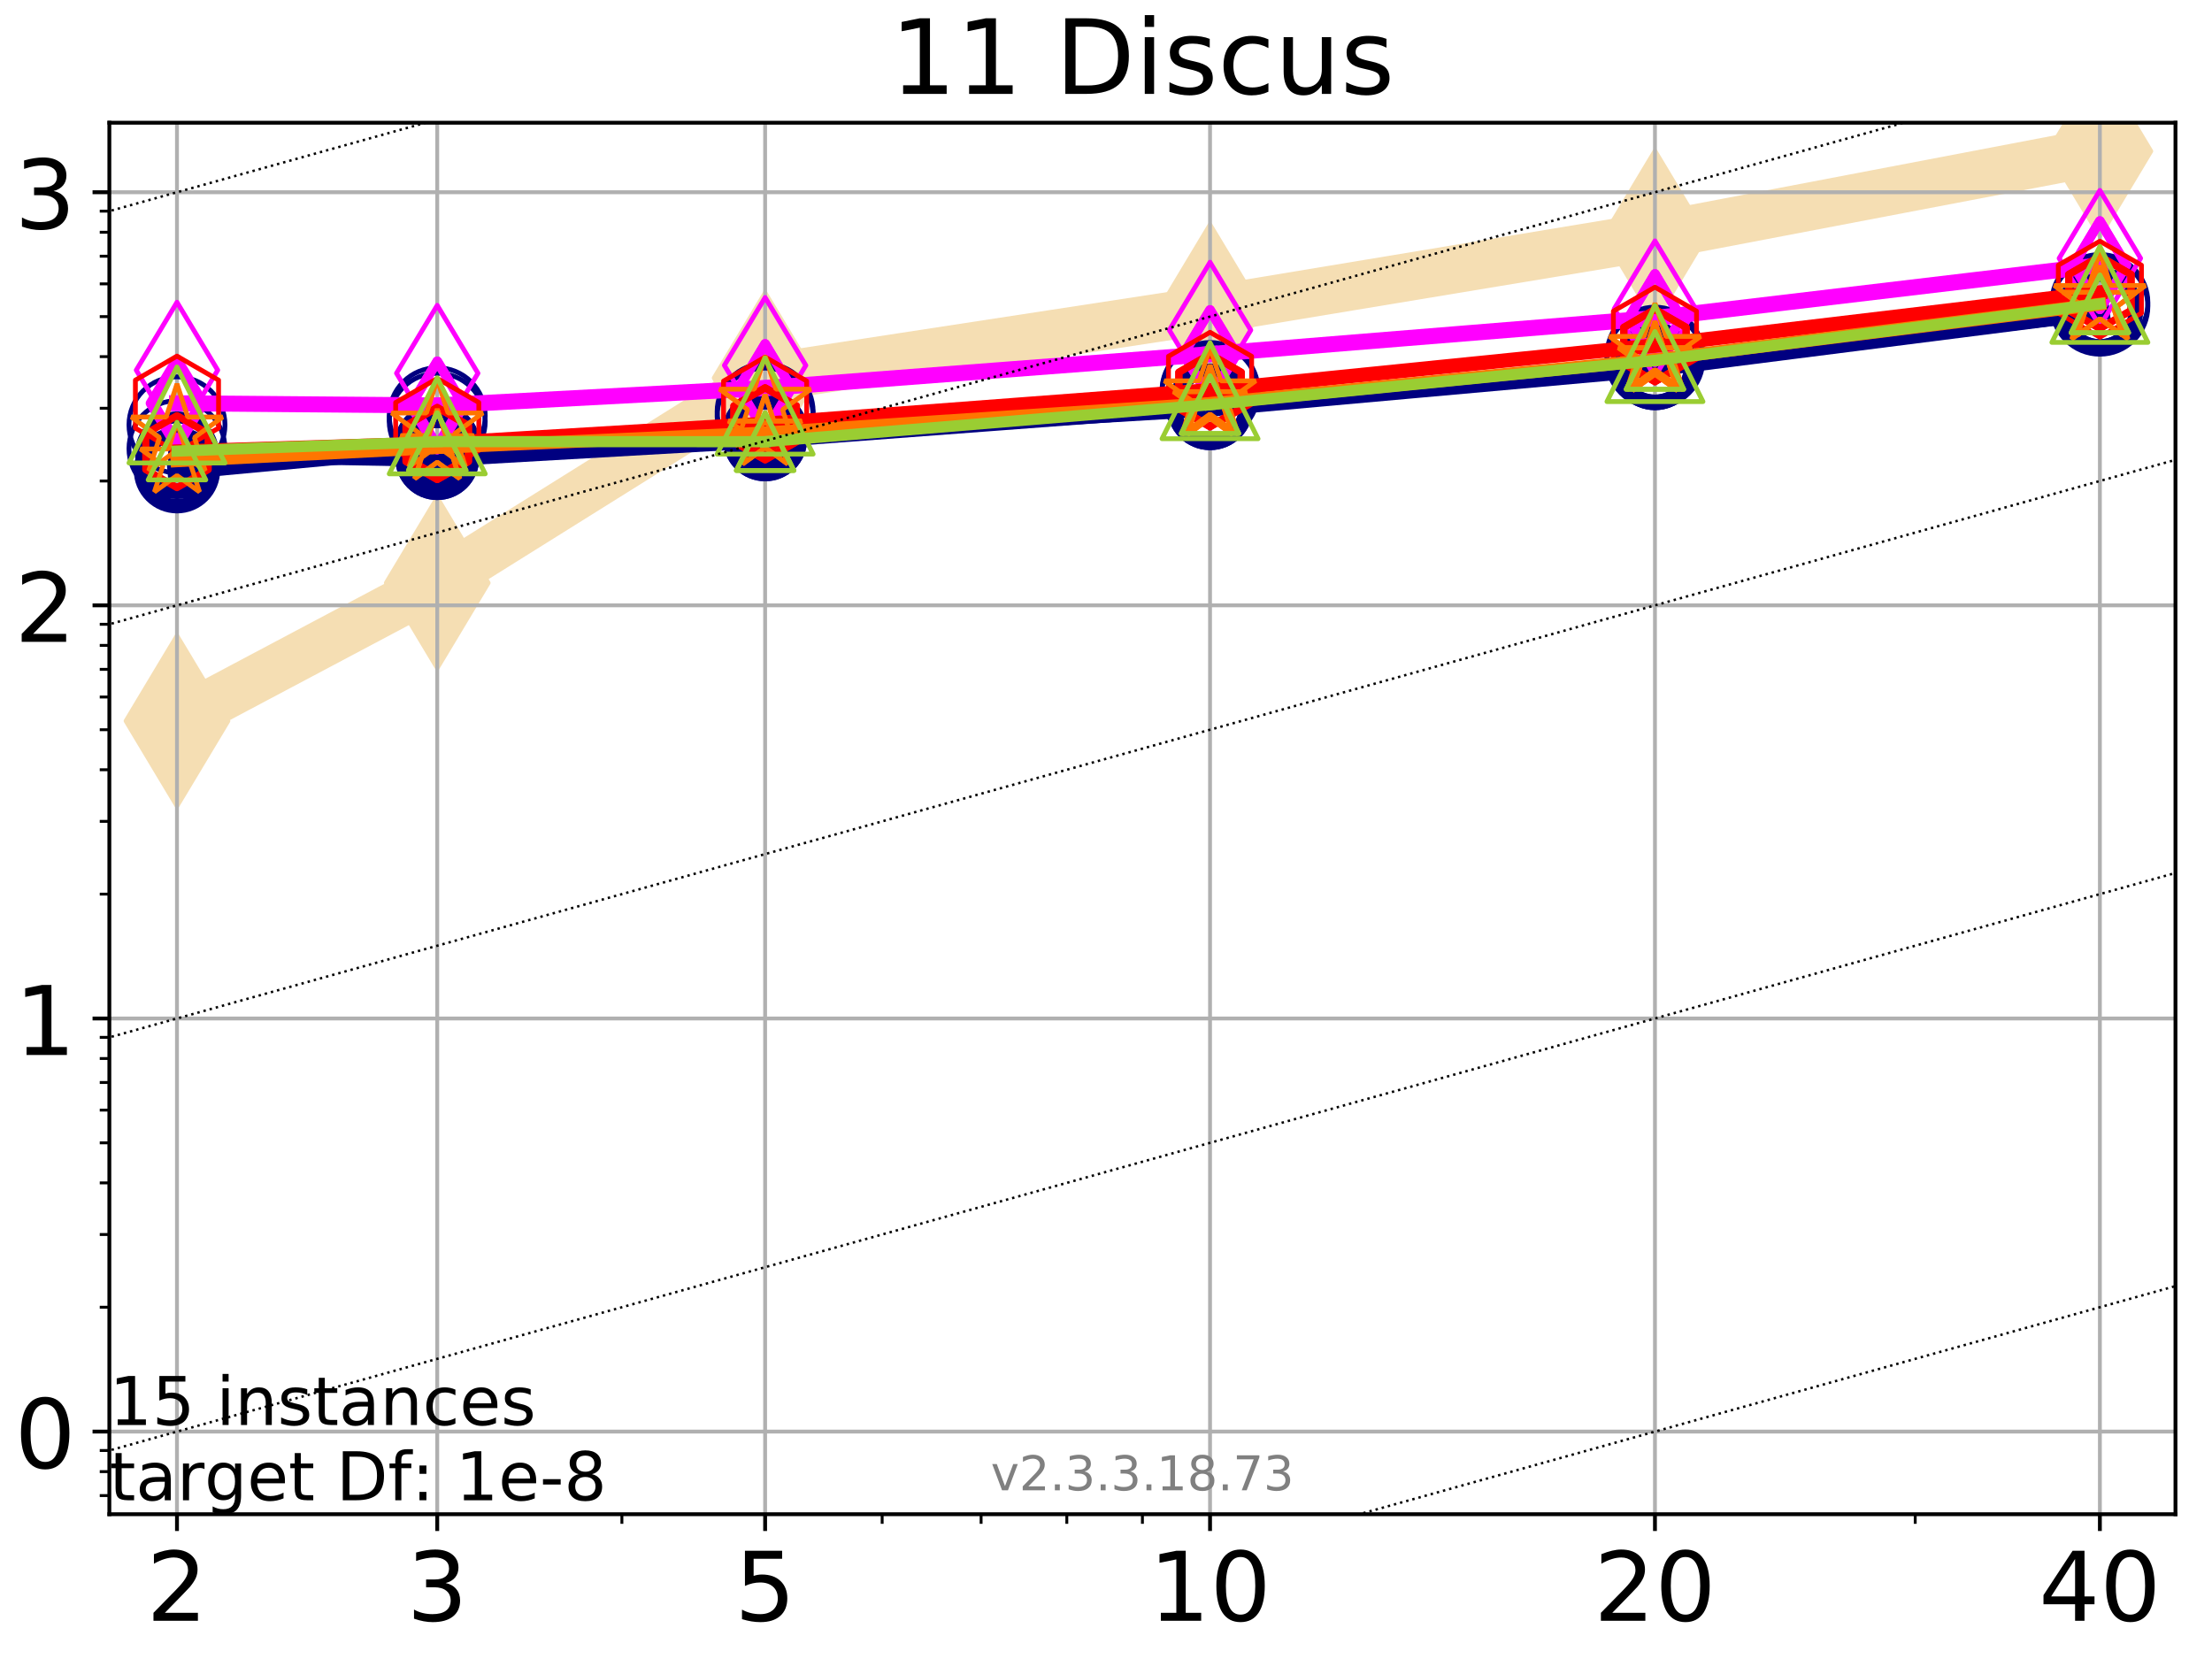 <?xml version="1.0" encoding="utf-8" standalone="no"?>
<!DOCTYPE svg PUBLIC "-//W3C//DTD SVG 1.1//EN"
  "http://www.w3.org/Graphics/SVG/1.1/DTD/svg11.dtd">
<!-- Created with matplotlib (https://matplotlib.org/) -->
<svg height="345.6pt" version="1.1" viewBox="0 0 460.8 345.6" width="460.8pt" xmlns="http://www.w3.org/2000/svg" xmlns:xlink="http://www.w3.org/1999/xlink">
 <defs>
  <style type="text/css">
*{stroke-linecap:butt;stroke-linejoin:round;}
  </style>
 </defs>
 <g id="figure_1">
  <g id="patch_1">
   <path d="M 0 345.6 
L 460.8 345.6 
L 460.8 0 
L 0 0 
z
" style="fill:#ffffff;"/>
  </g>
  <g id="axes_1">
   <g id="patch_2">
    <path d="M 22.78 315.44 
L 453.192 315.44 
L 453.192 25.56 
L 22.78 25.56 
z
" style="fill:#ffffff;"/>
   </g>
   <g id="line2d_1">
    <path clip-path="url(#pd460c19366)" d="M 36.868 150.191 
L 91.085 121.43 
L 159.39 78.734 
L 252.074 64.538 
L 344.758 49.176 
L 437.443 31.495 
" style="fill:none;stroke:#f5deb3;stroke-linecap:square;stroke-width:10;"/>
    <defs>
     <path d="M -0 17.678 
L 10.607 0 
L 0 -17.678 
L -10.607 -0 
z
" id="m97a44e14ea" style="stroke:#f5deb3;stroke-linejoin:miter;"/>
    </defs>
    <g clip-path="url(#pd460c19366)">
     <use style="fill:#f5deb3;stroke:#f5deb3;stroke-linejoin:miter;" x="36.868" xlink:href="#m97a44e14ea" y="150.191"/>
     <use style="fill:#f5deb3;stroke:#f5deb3;stroke-linejoin:miter;" x="91.085" xlink:href="#m97a44e14ea" y="121.43"/>
     <use style="fill:#f5deb3;stroke:#f5deb3;stroke-linejoin:miter;" x="159.39" xlink:href="#m97a44e14ea" y="78.734"/>
     <use style="fill:#f5deb3;stroke:#f5deb3;stroke-linejoin:miter;" x="252.074" xlink:href="#m97a44e14ea" y="64.538"/>
     <use style="fill:#f5deb3;stroke:#f5deb3;stroke-linejoin:miter;" x="344.758" xlink:href="#m97a44e14ea" y="49.176"/>
     <use style="fill:#f5deb3;stroke:#f5deb3;stroke-linejoin:miter;" x="437.443" xlink:href="#m97a44e14ea" y="31.495"/>
    </g>
   </g>
   <g id="matplotlib.axis_1">
    <g id="xtick_1">
     <g id="line2d_2">
      <path clip-path="url(#pd460c19366)" d="M 36.868 315.44 
L 36.868 25.56 
" style="fill:none;stroke:#b0b0b0;stroke-linecap:square;stroke-width:0.8;"/>
     </g>
     <g id="line2d_3">
      <defs>
       <path d="M 0 0 
L 0 3.5 
" id="m12844b5c4c" style="stroke:#000000;stroke-width:0.8;"/>
      </defs>
      <g>
       <use style="stroke:#000000;stroke-width:0.8;" x="36.868" xlink:href="#m12844b5c4c" y="315.44"/>
      </g>
     </g>
     <g id="text_1">
      <!-- 2 -->
      <defs>
       <path d="M 19.188 8.297 
L 53.609 8.297 
L 53.609 0 
L 7.328 0 
L 7.328 8.297 
Q 12.938 14.109 22.625 23.891 
Q 32.328 33.688 34.812 36.531 
Q 39.547 41.844 41.422 45.531 
Q 43.312 49.219 43.312 52.781 
Q 43.312 58.594 39.234 62.25 
Q 35.156 65.922 28.609 65.922 
Q 23.969 65.922 18.812 64.312 
Q 13.672 62.703 7.812 59.422 
L 7.812 69.391 
Q 13.766 71.781 18.938 73 
Q 24.125 74.219 28.422 74.219 
Q 39.75 74.219 46.484 68.547 
Q 53.219 62.891 53.219 53.422 
Q 53.219 48.922 51.531 44.891 
Q 49.859 40.875 45.406 35.406 
Q 44.188 33.984 37.641 27.219 
Q 31.109 20.453 19.188 8.297 
z
" id="DejaVuSans-50"/>
      </defs>
      <g transform="translate(30.506 337.637)scale(0.2 -0.2)">
       <use xlink:href="#DejaVuSans-50"/>
      </g>
     </g>
    </g>
    <g id="xtick_2">
     <g id="line2d_4">
      <path clip-path="url(#pd460c19366)" d="M 91.085 315.44 
L 91.085 25.56 
" style="fill:none;stroke:#b0b0b0;stroke-linecap:square;stroke-width:0.8;"/>
     </g>
     <g id="line2d_5">
      <g>
       <use style="stroke:#000000;stroke-width:0.8;" x="91.085" xlink:href="#m12844b5c4c" y="315.44"/>
      </g>
     </g>
     <g id="text_2">
      <!-- 3 -->
      <defs>
       <path d="M 40.578 39.312 
Q 47.656 37.797 51.625 33 
Q 55.609 28.219 55.609 21.188 
Q 55.609 10.406 48.188 4.484 
Q 40.766 -1.422 27.094 -1.422 
Q 22.516 -1.422 17.656 -0.516 
Q 12.797 0.391 7.625 2.203 
L 7.625 11.719 
Q 11.719 9.328 16.594 8.109 
Q 21.484 6.891 26.812 6.891 
Q 36.078 6.891 40.938 10.547 
Q 45.797 14.203 45.797 21.188 
Q 45.797 27.641 41.281 31.266 
Q 36.766 34.906 28.719 34.906 
L 20.219 34.906 
L 20.219 43.016 
L 29.109 43.016 
Q 36.375 43.016 40.234 45.922 
Q 44.094 48.828 44.094 54.297 
Q 44.094 59.906 40.109 62.906 
Q 36.141 65.922 28.719 65.922 
Q 24.656 65.922 20.016 65.031 
Q 15.375 64.156 9.812 62.312 
L 9.812 71.094 
Q 15.438 72.656 20.344 73.438 
Q 25.25 74.219 29.594 74.219 
Q 40.828 74.219 47.359 69.109 
Q 53.906 64.016 53.906 55.328 
Q 53.906 49.266 50.438 45.094 
Q 46.969 40.922 40.578 39.312 
z
" id="DejaVuSans-51"/>
      </defs>
      <g transform="translate(84.723 337.637)scale(0.2 -0.2)">
       <use xlink:href="#DejaVuSans-51"/>
      </g>
     </g>
    </g>
    <g id="xtick_3">
     <g id="line2d_6">
      <path clip-path="url(#pd460c19366)" d="M 159.39 315.44 
L 159.39 25.56 
" style="fill:none;stroke:#b0b0b0;stroke-linecap:square;stroke-width:0.8;"/>
     </g>
     <g id="line2d_7">
      <g>
       <use style="stroke:#000000;stroke-width:0.8;" x="159.39" xlink:href="#m12844b5c4c" y="315.44"/>
      </g>
     </g>
     <g id="text_3">
      <!-- 5 -->
      <defs>
       <path d="M 10.797 72.906 
L 49.516 72.906 
L 49.516 64.594 
L 19.828 64.594 
L 19.828 46.734 
Q 21.969 47.469 24.109 47.828 
Q 26.266 48.188 28.422 48.188 
Q 40.625 48.188 47.75 41.5 
Q 54.891 34.812 54.891 23.391 
Q 54.891 11.625 47.562 5.094 
Q 40.234 -1.422 26.906 -1.422 
Q 22.312 -1.422 17.547 -0.641 
Q 12.797 0.141 7.719 1.703 
L 7.719 11.625 
Q 12.109 9.234 16.797 8.062 
Q 21.484 6.891 26.703 6.891 
Q 35.156 6.891 40.078 11.328 
Q 45.016 15.766 45.016 23.391 
Q 45.016 31 40.078 35.438 
Q 35.156 39.891 26.703 39.891 
Q 22.75 39.891 18.812 39.016 
Q 14.891 38.141 10.797 36.281 
z
" id="DejaVuSans-53"/>
      </defs>
      <g transform="translate(153.028 337.637)scale(0.2 -0.2)">
       <use xlink:href="#DejaVuSans-53"/>
      </g>
     </g>
    </g>
    <g id="xtick_4">
     <g id="line2d_8">
      <path clip-path="url(#pd460c19366)" d="M 252.074 315.44 
L 252.074 25.56 
" style="fill:none;stroke:#b0b0b0;stroke-linecap:square;stroke-width:0.8;"/>
     </g>
     <g id="line2d_9">
      <g>
       <use style="stroke:#000000;stroke-width:0.8;" x="252.074" xlink:href="#m12844b5c4c" y="315.44"/>
      </g>
     </g>
     <g id="text_4">
      <!-- 10 -->
      <defs>
       <path d="M 12.406 8.297 
L 28.516 8.297 
L 28.516 63.922 
L 10.984 60.406 
L 10.984 69.391 
L 28.422 72.906 
L 38.281 72.906 
L 38.281 8.297 
L 54.391 8.297 
L 54.391 0 
L 12.406 0 
z
" id="DejaVuSans-49"/>
       <path d="M 31.781 66.406 
Q 24.172 66.406 20.328 58.906 
Q 16.5 51.422 16.5 36.375 
Q 16.5 21.391 20.328 13.891 
Q 24.172 6.391 31.781 6.391 
Q 39.453 6.391 43.281 13.891 
Q 47.125 21.391 47.125 36.375 
Q 47.125 51.422 43.281 58.906 
Q 39.453 66.406 31.781 66.406 
z
M 31.781 74.219 
Q 44.047 74.219 50.516 64.516 
Q 56.984 54.828 56.984 36.375 
Q 56.984 17.969 50.516 8.266 
Q 44.047 -1.422 31.781 -1.422 
Q 19.531 -1.422 13.062 8.266 
Q 6.594 17.969 6.594 36.375 
Q 6.594 54.828 13.062 64.516 
Q 19.531 74.219 31.781 74.219 
z
" id="DejaVuSans-48"/>
      </defs>
      <g transform="translate(239.349 337.637)scale(0.2 -0.2)">
       <use xlink:href="#DejaVuSans-49"/>
       <use x="63.623" xlink:href="#DejaVuSans-48"/>
      </g>
     </g>
    </g>
    <g id="xtick_5">
     <g id="line2d_10">
      <path clip-path="url(#pd460c19366)" d="M 344.758 315.44 
L 344.758 25.56 
" style="fill:none;stroke:#b0b0b0;stroke-linecap:square;stroke-width:0.8;"/>
     </g>
     <g id="line2d_11">
      <g>
       <use style="stroke:#000000;stroke-width:0.8;" x="344.758" xlink:href="#m12844b5c4c" y="315.44"/>
      </g>
     </g>
     <g id="text_5">
      <!-- 20 -->
      <g transform="translate(332.033 337.637)scale(0.2 -0.2)">
       <use xlink:href="#DejaVuSans-50"/>
       <use x="63.623" xlink:href="#DejaVuSans-48"/>
      </g>
     </g>
    </g>
    <g id="xtick_6">
     <g id="line2d_12">
      <path clip-path="url(#pd460c19366)" d="M 437.443 315.44 
L 437.443 25.56 
" style="fill:none;stroke:#b0b0b0;stroke-linecap:square;stroke-width:0.8;"/>
     </g>
     <g id="line2d_13">
      <g>
       <use style="stroke:#000000;stroke-width:0.8;" x="437.443" xlink:href="#m12844b5c4c" y="315.44"/>
      </g>
     </g>
     <g id="text_6">
      <!-- 40 -->
      <defs>
       <path d="M 37.797 64.312 
L 12.891 25.391 
L 37.797 25.391 
z
M 35.203 72.906 
L 47.609 72.906 
L 47.609 25.391 
L 58.016 25.391 
L 58.016 17.188 
L 47.609 17.188 
L 47.609 0 
L 37.797 0 
L 37.797 17.188 
L 4.891 17.188 
L 4.891 26.703 
z
" id="DejaVuSans-52"/>
      </defs>
      <g transform="translate(424.718 337.637)scale(0.2 -0.2)">
       <use xlink:href="#DejaVuSans-52"/>
       <use x="63.623" xlink:href="#DejaVuSans-48"/>
      </g>
     </g>
    </g>
    <g id="xtick_7">
     <g id="line2d_14">
      <defs>
       <path d="M 0 0 
L 0 2 
" id="m59336afe28" style="stroke:#000000;stroke-width:0.6;"/>
      </defs>
      <g>
       <use style="stroke:#000000;stroke-width:0.6;" x="129.552" xlink:href="#m59336afe28" y="315.44"/>
      </g>
     </g>
    </g>
    <g id="xtick_8">
     <g id="line2d_15">
      <g>
       <use style="stroke:#000000;stroke-width:0.6;" x="183.769" xlink:href="#m59336afe28" y="315.44"/>
      </g>
     </g>
    </g>
    <g id="xtick_9">
     <g id="line2d_16">
      <g>
       <use style="stroke:#000000;stroke-width:0.6;" x="204.381" xlink:href="#m59336afe28" y="315.44"/>
      </g>
     </g>
    </g>
    <g id="xtick_10">
     <g id="line2d_17">
      <g>
       <use style="stroke:#000000;stroke-width:0.6;" x="222.237" xlink:href="#m59336afe28" y="315.44"/>
      </g>
     </g>
    </g>
    <g id="xtick_11">
     <g id="line2d_18">
      <g>
       <use style="stroke:#000000;stroke-width:0.6;" x="237.986" xlink:href="#m59336afe28" y="315.44"/>
      </g>
     </g>
    </g>
    <g id="xtick_12">
     <g id="line2d_19">
      <g>
       <use style="stroke:#000000;stroke-width:0.6;" x="398.975" xlink:href="#m59336afe28" y="315.44"/>
      </g>
     </g>
    </g>
   </g>
   <g id="matplotlib.axis_2">
    <g id="ytick_1">
     <g id="line2d_20">
      <path clip-path="url(#pd460c19366)" d="M 22.78 298.228 
L 453.192 298.228 
" style="fill:none;stroke:#b0b0b0;stroke-linecap:square;stroke-width:0.8;"/>
     </g>
     <g id="line2d_21">
      <defs>
       <path d="M 0 0 
L -3.5 0 
" id="mece29c6177" style="stroke:#000000;stroke-width:0.8;"/>
      </defs>
      <g>
       <use style="stroke:#000000;stroke-width:0.8;" x="22.78" xlink:href="#mece29c6177" y="298.228"/>
      </g>
     </g>
     <g id="text_7">
      <!-- 0 -->
      <g transform="translate(3.055 305.826)scale(0.2 -0.2)">
       <use xlink:href="#DejaVuSans-48"/>
      </g>
     </g>
    </g>
    <g id="ytick_2">
     <g id="line2d_22">
      <path clip-path="url(#pd460c19366)" d="M 22.78 212.168 
L 453.192 212.168 
" style="fill:none;stroke:#b0b0b0;stroke-linecap:square;stroke-width:0.8;"/>
     </g>
     <g id="line2d_23">
      <g>
       <use style="stroke:#000000;stroke-width:0.8;" x="22.78" xlink:href="#mece29c6177" y="212.168"/>
      </g>
     </g>
     <g id="text_8">
      <!-- 1 -->
      <g transform="translate(3.055 219.766)scale(0.2 -0.2)">
       <use xlink:href="#DejaVuSans-49"/>
      </g>
     </g>
    </g>
    <g id="ytick_3">
     <g id="line2d_24">
      <path clip-path="url(#pd460c19366)" d="M 22.78 126.108 
L 453.192 126.108 
" style="fill:none;stroke:#b0b0b0;stroke-linecap:square;stroke-width:0.8;"/>
     </g>
     <g id="line2d_25">
      <g>
       <use style="stroke:#000000;stroke-width:0.8;" x="22.78" xlink:href="#mece29c6177" y="126.108"/>
      </g>
     </g>
     <g id="text_9">
      <!-- 2 -->
      <g transform="translate(3.055 133.706)scale(0.2 -0.2)">
       <use xlink:href="#DejaVuSans-50"/>
      </g>
     </g>
    </g>
    <g id="ytick_4">
     <g id="line2d_26">
      <path clip-path="url(#pd460c19366)" d="M 22.78 40.047 
L 453.192 40.047 
" style="fill:none;stroke:#b0b0b0;stroke-linecap:square;stroke-width:0.8;"/>
     </g>
     <g id="line2d_27">
      <g>
       <use style="stroke:#000000;stroke-width:0.8;" x="22.78" xlink:href="#mece29c6177" y="40.047"/>
      </g>
     </g>
     <g id="text_10">
      <!-- 3 -->
      <g transform="translate(3.055 47.646)scale(0.2 -0.2)">
       <use xlink:href="#DejaVuSans-51"/>
      </g>
     </g>
    </g>
    <g id="ytick_5">
     <g id="line2d_28">
      <defs>
       <path d="M 0 0 
L -2 0 
" id="me82d16ad09" style="stroke:#000000;stroke-width:0.6;"/>
      </defs>
      <g>
       <use style="stroke:#000000;stroke-width:0.6;" x="22.78" xlink:href="#me82d16ad09" y="311.559"/>
      </g>
     </g>
    </g>
    <g id="ytick_6">
     <g id="line2d_29">
      <g>
       <use style="stroke:#000000;stroke-width:0.6;" x="22.78" xlink:href="#me82d16ad09" y="306.568"/>
      </g>
     </g>
    </g>
    <g id="ytick_7">
     <g id="line2d_30">
      <g>
       <use style="stroke:#000000;stroke-width:0.6;" x="22.78" xlink:href="#me82d16ad09" y="302.166"/>
      </g>
     </g>
    </g>
    <g id="ytick_8">
     <g id="line2d_31">
      <g>
       <use style="stroke:#000000;stroke-width:0.6;" x="22.78" xlink:href="#me82d16ad09" y="272.321"/>
      </g>
     </g>
    </g>
    <g id="ytick_9">
     <g id="line2d_32">
      <g>
       <use style="stroke:#000000;stroke-width:0.6;" x="22.78" xlink:href="#me82d16ad09" y="257.167"/>
      </g>
     </g>
    </g>
    <g id="ytick_10">
     <g id="line2d_33">
      <g>
       <use style="stroke:#000000;stroke-width:0.6;" x="22.78" xlink:href="#me82d16ad09" y="246.415"/>
      </g>
     </g>
    </g>
    <g id="ytick_11">
     <g id="line2d_34">
      <g>
       <use style="stroke:#000000;stroke-width:0.6;" x="22.78" xlink:href="#me82d16ad09" y="238.074"/>
      </g>
     </g>
    </g>
    <g id="ytick_12">
     <g id="line2d_35">
      <g>
       <use style="stroke:#000000;stroke-width:0.6;" x="22.78" xlink:href="#me82d16ad09" y="231.26"/>
      </g>
     </g>
    </g>
    <g id="ytick_13">
     <g id="line2d_36">
      <g>
       <use style="stroke:#000000;stroke-width:0.6;" x="22.78" xlink:href="#me82d16ad09" y="225.499"/>
      </g>
     </g>
    </g>
    <g id="ytick_14">
     <g id="line2d_37">
      <g>
       <use style="stroke:#000000;stroke-width:0.6;" x="22.78" xlink:href="#me82d16ad09" y="220.508"/>
      </g>
     </g>
    </g>
    <g id="ytick_15">
     <g id="line2d_38">
      <g>
       <use style="stroke:#000000;stroke-width:0.6;" x="22.78" xlink:href="#me82d16ad09" y="216.106"/>
      </g>
     </g>
    </g>
    <g id="ytick_16">
     <g id="line2d_39">
      <g>
       <use style="stroke:#000000;stroke-width:0.6;" x="22.78" xlink:href="#me82d16ad09" y="186.261"/>
      </g>
     </g>
    </g>
    <g id="ytick_17">
     <g id="line2d_40">
      <g>
       <use style="stroke:#000000;stroke-width:0.6;" x="22.78" xlink:href="#me82d16ad09" y="171.107"/>
      </g>
     </g>
    </g>
    <g id="ytick_18">
     <g id="line2d_41">
      <g>
       <use style="stroke:#000000;stroke-width:0.6;" x="22.78" xlink:href="#me82d16ad09" y="160.354"/>
      </g>
     </g>
    </g>
    <g id="ytick_19">
     <g id="line2d_42">
      <g>
       <use style="stroke:#000000;stroke-width:0.6;" x="22.78" xlink:href="#me82d16ad09" y="152.014"/>
      </g>
     </g>
    </g>
    <g id="ytick_20">
     <g id="line2d_43">
      <g>
       <use style="stroke:#000000;stroke-width:0.6;" x="22.78" xlink:href="#me82d16ad09" y="145.2"/>
      </g>
     </g>
    </g>
    <g id="ytick_21">
     <g id="line2d_44">
      <g>
       <use style="stroke:#000000;stroke-width:0.6;" x="22.78" xlink:href="#me82d16ad09" y="139.438"/>
      </g>
     </g>
    </g>
    <g id="ytick_22">
     <g id="line2d_45">
      <g>
       <use style="stroke:#000000;stroke-width:0.6;" x="22.78" xlink:href="#me82d16ad09" y="134.448"/>
      </g>
     </g>
    </g>
    <g id="ytick_23">
     <g id="line2d_46">
      <g>
       <use style="stroke:#000000;stroke-width:0.6;" x="22.78" xlink:href="#me82d16ad09" y="130.045"/>
      </g>
     </g>
    </g>
    <g id="ytick_24">
     <g id="line2d_47">
      <g>
       <use style="stroke:#000000;stroke-width:0.6;" x="22.78" xlink:href="#me82d16ad09" y="100.201"/>
      </g>
     </g>
    </g>
    <g id="ytick_25">
     <g id="line2d_48">
      <g>
       <use style="stroke:#000000;stroke-width:0.6;" x="22.78" xlink:href="#me82d16ad09" y="85.046"/>
      </g>
     </g>
    </g>
    <g id="ytick_26">
     <g id="line2d_49">
      <g>
       <use style="stroke:#000000;stroke-width:0.6;" x="22.78" xlink:href="#me82d16ad09" y="74.294"/>
      </g>
     </g>
    </g>
    <g id="ytick_27">
     <g id="line2d_50">
      <g>
       <use style="stroke:#000000;stroke-width:0.6;" x="22.78" xlink:href="#me82d16ad09" y="65.954"/>
      </g>
     </g>
    </g>
    <g id="ytick_28">
     <g id="line2d_51">
      <g>
       <use style="stroke:#000000;stroke-width:0.6;" x="22.78" xlink:href="#me82d16ad09" y="59.14"/>
      </g>
     </g>
    </g>
    <g id="ytick_29">
     <g id="line2d_52">
      <g>
       <use style="stroke:#000000;stroke-width:0.6;" x="22.78" xlink:href="#me82d16ad09" y="53.378"/>
      </g>
     </g>
    </g>
    <g id="ytick_30">
     <g id="line2d_53">
      <g>
       <use style="stroke:#000000;stroke-width:0.6;" x="22.78" xlink:href="#me82d16ad09" y="48.387"/>
      </g>
     </g>
    </g>
    <g id="ytick_31">
     <g id="line2d_54">
      <g>
       <use style="stroke:#000000;stroke-width:0.6;" x="22.78" xlink:href="#me82d16ad09" y="43.985"/>
      </g>
     </g>
    </g>
   </g>
   <g id="line2d_55">
    <path clip-path="url(#pd460c19366)" d="M 36.868 97.947 
L 91.085 92.881 
" style="fill:none;stroke:#000080;stroke-linecap:square;stroke-width:4;"/>
    <defs>
     <path d="M 0 7.5 
C 1.989 7.5 3.897 6.71 5.303 5.303 
C 6.71 3.897 7.5 1.989 7.5 0 
C 7.5 -1.989 6.71 -3.897 5.303 -5.303 
C 3.897 -6.71 1.989 -7.5 0 -7.5 
C -1.989 -7.5 -3.897 -6.71 -5.303 -5.303 
C -6.71 -3.897 -7.5 -1.989 -7.5 0 
C -7.5 1.989 -6.71 3.897 -5.303 5.303 
C -3.897 6.71 -1.989 7.5 0 7.5 
z
" id="m4d82ff0c5b" style="stroke:#000080;stroke-width:3;"/>
    </defs>
    <g clip-path="url(#pd460c19366)">
     <use style="fill-opacity:0;stroke:#000080;stroke-width:3;" x="36.868" xlink:href="#m4d82ff0c5b" y="97.947"/>
     <use style="fill-opacity:0;stroke:#000080;stroke-width:3;" x="91.085" xlink:href="#m4d82ff0c5b" y="92.881"/>
    </g>
   </g>
   <g id="line2d_56">
    <path clip-path="url(#pd460c19366)" d="M 91.085 92.881 
L 159.39 90.234 
" style="fill:none;stroke:#000080;stroke-linecap:square;stroke-width:4;"/>
    <g clip-path="url(#pd460c19366)">
     <use style="fill-opacity:0;stroke:#000080;stroke-width:3;" x="91.085" xlink:href="#m4d82ff0c5b" y="92.881"/>
     <use style="fill-opacity:0;stroke:#000080;stroke-width:3;" x="159.39" xlink:href="#m4d82ff0c5b" y="90.234"/>
    </g>
   </g>
   <g id="line2d_57">
    <path clip-path="url(#pd460c19366)" d="M 159.39 90.234 
L 252.074 84.772 
" style="fill:none;stroke:#000080;stroke-linecap:square;stroke-width:4;"/>
    <g clip-path="url(#pd460c19366)">
     <use style="fill-opacity:0;stroke:#000080;stroke-width:3;" x="159.39" xlink:href="#m4d82ff0c5b" y="90.234"/>
     <use style="fill-opacity:0;stroke:#000080;stroke-width:3;" x="252.074" xlink:href="#m4d82ff0c5b" y="84.772"/>
    </g>
   </g>
   <g id="line2d_58">
    <path clip-path="url(#pd460c19366)" d="M 252.074 84.772 
L 344.758 76.45 
" style="fill:none;stroke:#000080;stroke-linecap:square;stroke-width:4;"/>
    <g clip-path="url(#pd460c19366)">
     <use style="fill-opacity:0;stroke:#000080;stroke-width:3;" x="252.074" xlink:href="#m4d82ff0c5b" y="84.772"/>
     <use style="fill-opacity:0;stroke:#000080;stroke-width:3;" x="344.758" xlink:href="#m4d82ff0c5b" y="76.45"/>
    </g>
   </g>
   <g id="line2d_59">
    <path clip-path="url(#pd460c19366)" d="M 344.758 76.45 
L 437.443 64.663 
" style="fill:none;stroke:#000080;stroke-linecap:square;stroke-width:4;"/>
    <g clip-path="url(#pd460c19366)">
     <use style="fill-opacity:0;stroke:#000080;stroke-width:3;" x="344.758" xlink:href="#m4d82ff0c5b" y="76.45"/>
     <use style="fill-opacity:0;stroke:#000080;stroke-width:3;" x="437.443" xlink:href="#m4d82ff0c5b" y="64.663"/>
    </g>
   </g>
   <g id="line2d_60">
    <path clip-path="url(#pd460c19366)" d="M 437.443 64.663 
" style="fill:none;stroke:#000080;stroke-linecap:square;stroke-width:4;"/>
    <g clip-path="url(#pd460c19366)">
     <use style="fill-opacity:0;stroke:#000080;stroke-width:3;" x="437.443" xlink:href="#m4d82ff0c5b" y="64.663"/>
    </g>
   </g>
   <g id="line2d_61"/>
   <g id="line2d_62">
    <defs>
     <path d="M 0 10 
C 2.652 10 5.196 8.946 7.071 7.071 
C 8.946 5.196 10 2.652 10 0 
C 10 -2.652 8.946 -5.196 7.071 -7.071 
C 5.196 -8.946 2.652 -10 0 -10 
C -2.652 -10 -5.196 -8.946 -7.071 -7.071 
C -8.946 -5.196 -10 -2.652 -10 0 
C -10 2.652 -8.946 5.196 -7.071 7.071 
C -5.196 8.946 -2.652 10 0 10 
z
" id="m27fedc6afc" style="stroke:#000080;"/>
    </defs>
    <g clip-path="url(#pd460c19366)">
     <use style="fill-opacity:0;stroke:#000080;" x="36.868" xlink:href="#m27fedc6afc" y="93.464"/>
     <use style="fill-opacity:0;stroke:#000080;" x="91.085" xlink:href="#m27fedc6afc" y="86.615"/>
     <use style="fill-opacity:0;stroke:#000080;" x="159.39" xlink:href="#m27fedc6afc" y="86.676"/>
     <use style="fill-opacity:0;stroke:#000080;" x="252.074" xlink:href="#m27fedc6afc" y="81.348"/>
     <use style="fill-opacity:0;stroke:#000080;" x="344.758" xlink:href="#m27fedc6afc" y="74.812"/>
     <use style="fill-opacity:0;stroke:#000080;" x="437.443" xlink:href="#m27fedc6afc" y="63.785"/>
    </g>
   </g>
   <g id="line2d_63">
    <path clip-path="url(#pd460c19366)" d="M 36.868 94.455 
L 91.085 95.42 
" style="fill:none;stroke:#000080;stroke-linecap:square;stroke-width:3.667;"/>
    <defs>
     <path d="M 0 7.5 
C 1.989 7.5 3.897 6.71 5.303 5.303 
C 6.71 3.897 7.5 1.989 7.5 0 
C 7.5 -1.989 6.71 -3.897 5.303 -5.303 
C 3.897 -6.71 1.989 -7.5 0 -7.5 
C -1.989 -7.5 -3.897 -6.71 -5.303 -5.303 
C -6.71 -3.897 -7.5 -1.989 -7.5 0 
C -7.5 1.989 -6.71 3.897 -5.303 5.303 
C -3.897 6.71 -1.989 7.5 0 7.5 
z
" id="md05b21484d" style="stroke:#000080;stroke-width:2.5;"/>
    </defs>
    <g clip-path="url(#pd460c19366)">
     <use style="fill-opacity:0;stroke:#000080;stroke-width:2.5;" x="36.868" xlink:href="#md05b21484d" y="94.455"/>
     <use style="fill-opacity:0;stroke:#000080;stroke-width:2.5;" x="91.085" xlink:href="#md05b21484d" y="95.42"/>
    </g>
   </g>
   <g id="line2d_64">
    <path clip-path="url(#pd460c19366)" d="M 91.085 95.42 
L 159.39 91.51 
" style="fill:none;stroke:#000080;stroke-linecap:square;stroke-width:3.667;"/>
    <g clip-path="url(#pd460c19366)">
     <use style="fill-opacity:0;stroke:#000080;stroke-width:2.5;" x="91.085" xlink:href="#md05b21484d" y="95.42"/>
     <use style="fill-opacity:0;stroke:#000080;stroke-width:2.5;" x="159.39" xlink:href="#md05b21484d" y="91.51"/>
    </g>
   </g>
   <g id="line2d_65">
    <path clip-path="url(#pd460c19366)" d="M 159.39 91.51 
L 252.074 84.551 
" style="fill:none;stroke:#000080;stroke-linecap:square;stroke-width:3.667;"/>
    <g clip-path="url(#pd460c19366)">
     <use style="fill-opacity:0;stroke:#000080;stroke-width:2.5;" x="159.39" xlink:href="#md05b21484d" y="91.51"/>
     <use style="fill-opacity:0;stroke:#000080;stroke-width:2.5;" x="252.074" xlink:href="#md05b21484d" y="84.551"/>
    </g>
   </g>
   <g id="line2d_66">
    <path clip-path="url(#pd460c19366)" d="M 252.074 84.551 
L 344.758 75.954 
" style="fill:none;stroke:#000080;stroke-linecap:square;stroke-width:3.667;"/>
    <g clip-path="url(#pd460c19366)">
     <use style="fill-opacity:0;stroke:#000080;stroke-width:2.5;" x="252.074" xlink:href="#md05b21484d" y="84.551"/>
     <use style="fill-opacity:0;stroke:#000080;stroke-width:2.5;" x="344.758" xlink:href="#md05b21484d" y="75.954"/>
    </g>
   </g>
   <g id="line2d_67">
    <path clip-path="url(#pd460c19366)" d="M 344.758 75.954 
L 437.443 64.853 
" style="fill:none;stroke:#000080;stroke-linecap:square;stroke-width:3.667;"/>
    <g clip-path="url(#pd460c19366)">
     <use style="fill-opacity:0;stroke:#000080;stroke-width:2.5;" x="344.758" xlink:href="#md05b21484d" y="75.954"/>
     <use style="fill-opacity:0;stroke:#000080;stroke-width:2.5;" x="437.443" xlink:href="#md05b21484d" y="64.853"/>
    </g>
   </g>
   <g id="line2d_68">
    <path clip-path="url(#pd460c19366)" d="M 437.443 64.853 
" style="fill:none;stroke:#000080;stroke-linecap:square;stroke-width:3.667;"/>
    <g clip-path="url(#pd460c19366)">
     <use style="fill-opacity:0;stroke:#000080;stroke-width:2.5;" x="437.443" xlink:href="#md05b21484d" y="64.853"/>
    </g>
   </g>
   <g id="line2d_69"/>
   <g id="line2d_70">
    <g clip-path="url(#pd460c19366)">
     <use style="fill-opacity:0;stroke:#000080;" x="36.868" xlink:href="#m27fedc6afc" y="88.503"/>
     <use style="fill-opacity:0;stroke:#000080;" x="91.085" xlink:href="#m27fedc6afc" y="87.759"/>
     <use style="fill-opacity:0;stroke:#000080;" x="159.39" xlink:href="#m27fedc6afc" y="85.751"/>
     <use style="fill-opacity:0;stroke:#000080;" x="252.074" xlink:href="#m27fedc6afc" y="81.666"/>
     <use style="fill-opacity:0;stroke:#000080;" x="344.758" xlink:href="#m27fedc6afc" y="73.982"/>
     <use style="fill-opacity:0;stroke:#000080;" x="437.443" xlink:href="#m27fedc6afc" y="63.019"/>
    </g>
   </g>
   <g id="line2d_71">
    <path clip-path="url(#pd460c19366)" d="M 36.868 84.006 
L 91.085 84.461 
" style="fill:none;stroke:#ff00ff;stroke-linecap:square;stroke-width:3.333;"/>
    <defs>
     <path d="M -0 9.192 
L 5.515 0 
L 0 -9.192 
L -5.515 -0 
z
" id="mf5ef557a7c" style="stroke:#ff00ff;stroke-linejoin:miter;stroke-width:2;"/>
    </defs>
    <g clip-path="url(#pd460c19366)">
     <use style="fill-opacity:0;stroke:#ff00ff;stroke-linejoin:miter;stroke-width:2;" x="36.868" xlink:href="#mf5ef557a7c" y="84.006"/>
     <use style="fill-opacity:0;stroke:#ff00ff;stroke-linejoin:miter;stroke-width:2;" x="91.085" xlink:href="#mf5ef557a7c" y="84.461"/>
    </g>
   </g>
   <g id="line2d_72">
    <path clip-path="url(#pd460c19366)" d="M 91.085 84.461 
L 159.39 80.837 
" style="fill:none;stroke:#ff00ff;stroke-linecap:square;stroke-width:3.333;"/>
    <g clip-path="url(#pd460c19366)">
     <use style="fill-opacity:0;stroke:#ff00ff;stroke-linejoin:miter;stroke-width:2;" x="91.085" xlink:href="#mf5ef557a7c" y="84.461"/>
     <use style="fill-opacity:0;stroke:#ff00ff;stroke-linejoin:miter;stroke-width:2;" x="159.39" xlink:href="#mf5ef557a7c" y="80.837"/>
    </g>
   </g>
   <g id="line2d_73">
    <path clip-path="url(#pd460c19366)" d="M 159.39 80.837 
L 252.074 73.763 
" style="fill:none;stroke:#ff00ff;stroke-linecap:square;stroke-width:3.333;"/>
    <g clip-path="url(#pd460c19366)">
     <use style="fill-opacity:0;stroke:#ff00ff;stroke-linejoin:miter;stroke-width:2;" x="159.39" xlink:href="#mf5ef557a7c" y="80.837"/>
     <use style="fill-opacity:0;stroke:#ff00ff;stroke-linejoin:miter;stroke-width:2;" x="252.074" xlink:href="#mf5ef557a7c" y="73.763"/>
    </g>
   </g>
   <g id="line2d_74">
    <path clip-path="url(#pd460c19366)" d="M 252.074 73.763 
L 344.758 66.249 
" style="fill:none;stroke:#ff00ff;stroke-linecap:square;stroke-width:3.333;"/>
    <g clip-path="url(#pd460c19366)">
     <use style="fill-opacity:0;stroke:#ff00ff;stroke-linejoin:miter;stroke-width:2;" x="252.074" xlink:href="#mf5ef557a7c" y="73.763"/>
     <use style="fill-opacity:0;stroke:#ff00ff;stroke-linejoin:miter;stroke-width:2;" x="344.758" xlink:href="#mf5ef557a7c" y="66.249"/>
    </g>
   </g>
   <g id="line2d_75">
    <path clip-path="url(#pd460c19366)" d="M 344.758 66.249 
L 437.443 55.24 
" style="fill:none;stroke:#ff00ff;stroke-linecap:square;stroke-width:3.333;"/>
    <g clip-path="url(#pd460c19366)">
     <use style="fill-opacity:0;stroke:#ff00ff;stroke-linejoin:miter;stroke-width:2;" x="344.758" xlink:href="#mf5ef557a7c" y="66.249"/>
     <use style="fill-opacity:0;stroke:#ff00ff;stroke-linejoin:miter;stroke-width:2;" x="437.443" xlink:href="#mf5ef557a7c" y="55.24"/>
    </g>
   </g>
   <g id="line2d_76">
    <path clip-path="url(#pd460c19366)" d="M 437.443 55.24 
" style="fill:none;stroke:#ff00ff;stroke-linecap:square;stroke-width:3.333;"/>
    <g clip-path="url(#pd460c19366)">
     <use style="fill-opacity:0;stroke:#ff00ff;stroke-linejoin:miter;stroke-width:2;" x="437.443" xlink:href="#mf5ef557a7c" y="55.24"/>
    </g>
   </g>
   <g id="line2d_77"/>
   <g id="line2d_78">
    <defs>
     <path d="M -0 14.142 
L 8.485 0 
L -0 -14.142 
L -8.485 -0 
z
" id="m499e4a17f2" style="stroke:#ff00ff;stroke-linejoin:miter;"/>
    </defs>
    <g clip-path="url(#pd460c19366)">
     <use style="fill-opacity:0;stroke:#ff00ff;stroke-linejoin:miter;" x="36.868" xlink:href="#m499e4a17f2" y="77.107"/>
     <use style="fill-opacity:0;stroke:#ff00ff;stroke-linejoin:miter;" x="91.085" xlink:href="#m499e4a17f2" y="77.751"/>
     <use style="fill-opacity:0;stroke:#ff00ff;stroke-linejoin:miter;" x="159.39" xlink:href="#m499e4a17f2" y="76.113"/>
     <use style="fill-opacity:0;stroke:#ff00ff;stroke-linejoin:miter;" x="252.074" xlink:href="#m499e4a17f2" y="68.771"/>
     <use style="fill-opacity:0;stroke:#ff00ff;stroke-linejoin:miter;" x="344.758" xlink:href="#m499e4a17f2" y="64.323"/>
     <use style="fill-opacity:0;stroke:#ff00ff;stroke-linejoin:miter;" x="437.443" xlink:href="#m499e4a17f2" y="53.809"/>
    </g>
   </g>
   <g id="line2d_79">
    <path clip-path="url(#pd460c19366)" d="M 36.868 94.078 
L 91.085 92.396 
" style="fill:none;stroke:#ff0000;stroke-linecap:square;stroke-width:3;"/>
    <defs>
     <path d="M 0 -7.5 
L -6.495 -3.75 
L -6.495 3.75 
L -0 7.5 
L 6.495 3.75 
L 6.495 -3.75 
z
" id="m487411e212" style="stroke:#ff0000;stroke-linejoin:miter;stroke-width:1.5;"/>
    </defs>
    <g clip-path="url(#pd460c19366)">
     <use style="fill-opacity:0;stroke:#ff0000;stroke-linejoin:miter;stroke-width:1.5;" x="36.868" xlink:href="#m487411e212" y="94.078"/>
     <use style="fill-opacity:0;stroke:#ff0000;stroke-linejoin:miter;stroke-width:1.5;" x="91.085" xlink:href="#m487411e212" y="92.396"/>
    </g>
   </g>
   <g id="line2d_80">
    <path clip-path="url(#pd460c19366)" d="M 91.085 92.396 
L 159.39 88.288 
" style="fill:none;stroke:#ff0000;stroke-linecap:square;stroke-width:3;"/>
    <g clip-path="url(#pd460c19366)">
     <use style="fill-opacity:0;stroke:#ff0000;stroke-linejoin:miter;stroke-width:1.5;" x="91.085" xlink:href="#m487411e212" y="92.396"/>
     <use style="fill-opacity:0;stroke:#ff0000;stroke-linejoin:miter;stroke-width:1.5;" x="159.39" xlink:href="#m487411e212" y="88.288"/>
    </g>
   </g>
   <g id="line2d_81">
    <path clip-path="url(#pd460c19366)" d="M 159.39 88.288 
L 252.074 81.297 
" style="fill:none;stroke:#ff0000;stroke-linecap:square;stroke-width:3;"/>
    <g clip-path="url(#pd460c19366)">
     <use style="fill-opacity:0;stroke:#ff0000;stroke-linejoin:miter;stroke-width:1.5;" x="159.39" xlink:href="#m487411e212" y="88.288"/>
     <use style="fill-opacity:0;stroke:#ff0000;stroke-linejoin:miter;stroke-width:1.5;" x="252.074" xlink:href="#m487411e212" y="81.297"/>
    </g>
   </g>
   <g id="line2d_82">
    <path clip-path="url(#pd460c19366)" d="M 252.074 81.297 
L 344.758 71.951 
" style="fill:none;stroke:#ff0000;stroke-linecap:square;stroke-width:3;"/>
    <g clip-path="url(#pd460c19366)">
     <use style="fill-opacity:0;stroke:#ff0000;stroke-linejoin:miter;stroke-width:1.5;" x="252.074" xlink:href="#m487411e212" y="81.297"/>
     <use style="fill-opacity:0;stroke:#ff0000;stroke-linejoin:miter;stroke-width:1.5;" x="344.758" xlink:href="#m487411e212" y="71.951"/>
    </g>
   </g>
   <g id="line2d_83">
    <path clip-path="url(#pd460c19366)" d="M 344.758 71.951 
L 437.443 60.927 
" style="fill:none;stroke:#ff0000;stroke-linecap:square;stroke-width:3;"/>
    <g clip-path="url(#pd460c19366)">
     <use style="fill-opacity:0;stroke:#ff0000;stroke-linejoin:miter;stroke-width:1.5;" x="344.758" xlink:href="#m487411e212" y="71.951"/>
     <use style="fill-opacity:0;stroke:#ff0000;stroke-linejoin:miter;stroke-width:1.5;" x="437.443" xlink:href="#m487411e212" y="60.927"/>
    </g>
   </g>
   <g id="line2d_84">
    <path clip-path="url(#pd460c19366)" d="M 437.443 60.927 
" style="fill:none;stroke:#ff0000;stroke-linecap:square;stroke-width:3;"/>
    <g clip-path="url(#pd460c19366)">
     <use style="fill-opacity:0;stroke:#ff0000;stroke-linejoin:miter;stroke-width:1.5;" x="437.443" xlink:href="#m487411e212" y="60.927"/>
    </g>
   </g>
   <g id="line2d_85"/>
   <g id="line2d_86">
    <defs>
     <path d="M 0 -10 
L -8.66 -5 
L -8.66 5 
L -0 10 
L 8.66 5 
L 8.66 -5 
z
" id="m8845a9547a" style="stroke:#ff0000;stroke-linejoin:miter;"/>
    </defs>
    <g clip-path="url(#pd460c19366)">
     <use style="fill-opacity:0;stroke:#ff0000;stroke-linejoin:miter;" x="36.868" xlink:href="#m8845a9547a" y="84.184"/>
     <use style="fill-opacity:0;stroke:#ff0000;stroke-linejoin:miter;" x="91.085" xlink:href="#m8845a9547a" y="88.846"/>
     <use style="fill-opacity:0;stroke:#ff0000;stroke-linejoin:miter;" x="159.39" xlink:href="#m8845a9547a" y="84.38"/>
     <use style="fill-opacity:0;stroke:#ff0000;stroke-linejoin:miter;" x="252.074" xlink:href="#m8845a9547a" y="79.221"/>
     <use style="fill-opacity:0;stroke:#ff0000;stroke-linejoin:miter;" x="344.758" xlink:href="#m8845a9547a" y="69.821"/>
     <use style="fill-opacity:0;stroke:#ff0000;stroke-linejoin:miter;" x="437.443" xlink:href="#m8845a9547a" y="60.244"/>
    </g>
   </g>
   <g id="line2d_87">
    <path clip-path="url(#pd460c19366)" d="M 36.868 95.999 
L 91.085 93.235 
" style="fill:none;stroke:#ff7500;stroke-linecap:square;stroke-width:2.667;"/>
    <defs>
     <path d="M 0 -8 
L -1.796 -2.472 
L -7.608 -2.472 
L -2.906 0.944 
L -4.702 6.472 
L -0 3.056 
L 4.702 6.472 
L 2.906 0.944 
L 7.608 -2.472 
L 1.796 -2.472 
z
" id="mcb18ff61ef" style="stroke:#ff7500;stroke-linejoin:bevel;"/>
    </defs>
    <g clip-path="url(#pd460c19366)">
     <use style="fill-opacity:0;stroke:#ff7500;stroke-linejoin:bevel;" x="36.868" xlink:href="#mcb18ff61ef" y="95.999"/>
     <use style="fill-opacity:0;stroke:#ff7500;stroke-linejoin:bevel;" x="91.085" xlink:href="#mcb18ff61ef" y="93.235"/>
    </g>
   </g>
   <g id="line2d_88">
    <path clip-path="url(#pd460c19366)" d="M 91.085 93.235 
L 159.39 90.187 
" style="fill:none;stroke:#ff7500;stroke-linecap:square;stroke-width:2.667;"/>
    <g clip-path="url(#pd460c19366)">
     <use style="fill-opacity:0;stroke:#ff7500;stroke-linejoin:bevel;" x="91.085" xlink:href="#mcb18ff61ef" y="93.235"/>
     <use style="fill-opacity:0;stroke:#ff7500;stroke-linejoin:bevel;" x="159.39" xlink:href="#mcb18ff61ef" y="90.187"/>
    </g>
   </g>
   <g id="line2d_89">
    <path clip-path="url(#pd460c19366)" d="M 159.39 90.187 
L 252.074 84.055 
" style="fill:none;stroke:#ff7500;stroke-linecap:square;stroke-width:2.667;"/>
    <g clip-path="url(#pd460c19366)">
     <use style="fill-opacity:0;stroke:#ff7500;stroke-linejoin:bevel;" x="159.39" xlink:href="#mcb18ff61ef" y="90.187"/>
     <use style="fill-opacity:0;stroke:#ff7500;stroke-linejoin:bevel;" x="252.074" xlink:href="#mcb18ff61ef" y="84.055"/>
    </g>
   </g>
   <g id="line2d_90">
    <path clip-path="url(#pd460c19366)" d="M 252.074 84.055 
L 344.758 74.909 
" style="fill:none;stroke:#ff7500;stroke-linecap:square;stroke-width:2.667;"/>
    <g clip-path="url(#pd460c19366)">
     <use style="fill-opacity:0;stroke:#ff7500;stroke-linejoin:bevel;" x="252.074" xlink:href="#mcb18ff61ef" y="84.055"/>
     <use style="fill-opacity:0;stroke:#ff7500;stroke-linejoin:bevel;" x="344.758" xlink:href="#mcb18ff61ef" y="74.909"/>
    </g>
   </g>
   <g id="line2d_91">
    <path clip-path="url(#pd460c19366)" d="M 344.758 74.909 
L 437.443 63.364 
" style="fill:none;stroke:#ff7500;stroke-linecap:square;stroke-width:2.667;"/>
    <g clip-path="url(#pd460c19366)">
     <use style="fill-opacity:0;stroke:#ff7500;stroke-linejoin:bevel;" x="344.758" xlink:href="#mcb18ff61ef" y="74.909"/>
     <use style="fill-opacity:0;stroke:#ff7500;stroke-linejoin:bevel;" x="437.443" xlink:href="#mcb18ff61ef" y="63.364"/>
    </g>
   </g>
   <g id="line2d_92">
    <path clip-path="url(#pd460c19366)" d="M 437.443 63.364 
" style="fill:none;stroke:#ff7500;stroke-linecap:square;stroke-width:2.667;"/>
    <g clip-path="url(#pd460c19366)">
     <use style="fill-opacity:0;stroke:#ff7500;stroke-linejoin:bevel;" x="437.443" xlink:href="#mcb18ff61ef" y="63.364"/>
    </g>
   </g>
   <g id="line2d_93"/>
   <g id="line2d_94">
    <defs>
     <path d="M 0 -10 
L -2.245 -3.09 
L -9.511 -3.09 
L -3.633 1.18 
L -5.878 8.09 
L -0 3.82 
L 5.878 8.09 
L 3.633 1.18 
L 9.511 -3.09 
L 2.245 -3.09 
z
" id="m558197489e" style="stroke:#ff7500;stroke-linejoin:bevel;"/>
    </defs>
    <g clip-path="url(#pd460c19366)">
     <use style="fill-opacity:0;stroke:#ff7500;stroke-linejoin:bevel;" x="36.868" xlink:href="#m558197489e" y="89.966"/>
     <use style="fill-opacity:0;stroke:#ff7500;stroke-linejoin:bevel;" x="91.085" xlink:href="#m558197489e" y="89.123"/>
     <use style="fill-opacity:0;stroke:#ff7500;stroke-linejoin:bevel;" x="159.39" xlink:href="#m558197489e" y="84.16"/>
     <use style="fill-opacity:0;stroke:#ff7500;stroke-linejoin:bevel;" x="252.074" xlink:href="#m558197489e" y="82.425"/>
     <use style="fill-opacity:0;stroke:#ff7500;stroke-linejoin:bevel;" x="344.758" xlink:href="#m558197489e" y="73.167"/>
     <use style="fill-opacity:0;stroke:#ff7500;stroke-linejoin:bevel;" x="437.443" xlink:href="#m558197489e" y="62.572"/>
    </g>
   </g>
   <g id="line2d_95">
    <path clip-path="url(#pd460c19366)" d="M 36.868 93.967 
L 91.085 91.994 
" style="fill:none;stroke:#9acd32;stroke-linecap:square;stroke-width:2.333;"/>
    <defs>
     <path d="M 0 -6 
L -6 6 
L 6 6 
z
" id="me6c99e7752" style="stroke:#9acd32;stroke-linejoin:miter;"/>
    </defs>
    <g clip-path="url(#pd460c19366)">
     <use style="fill-opacity:0;stroke:#9acd32;stroke-linejoin:miter;" x="36.868" xlink:href="#me6c99e7752" y="93.967"/>
     <use style="fill-opacity:0;stroke:#9acd32;stroke-linejoin:miter;" x="91.085" xlink:href="#me6c99e7752" y="91.994"/>
    </g>
   </g>
   <g id="line2d_96">
    <path clip-path="url(#pd460c19366)" d="M 91.085 91.994 
L 159.39 92.011 
" style="fill:none;stroke:#9acd32;stroke-linecap:square;stroke-width:2.333;"/>
    <g clip-path="url(#pd460c19366)">
     <use style="fill-opacity:0;stroke:#9acd32;stroke-linejoin:miter;" x="91.085" xlink:href="#me6c99e7752" y="91.994"/>
     <use style="fill-opacity:0;stroke:#9acd32;stroke-linejoin:miter;" x="159.39" xlink:href="#me6c99e7752" y="92.011"/>
    </g>
   </g>
   <g id="line2d_97">
    <path clip-path="url(#pd460c19366)" d="M 159.39 92.011 
L 252.074 84.31 
" style="fill:none;stroke:#9acd32;stroke-linecap:square;stroke-width:2.333;"/>
    <g clip-path="url(#pd460c19366)">
     <use style="fill-opacity:0;stroke:#9acd32;stroke-linejoin:miter;" x="159.39" xlink:href="#me6c99e7752" y="92.011"/>
     <use style="fill-opacity:0;stroke:#9acd32;stroke-linejoin:miter;" x="252.074" xlink:href="#me6c99e7752" y="84.31"/>
    </g>
   </g>
   <g id="line2d_98">
    <path clip-path="url(#pd460c19366)" d="M 252.074 84.31 
L 344.758 75.096 
" style="fill:none;stroke:#9acd32;stroke-linecap:square;stroke-width:2.333;"/>
    <g clip-path="url(#pd460c19366)">
     <use style="fill-opacity:0;stroke:#9acd32;stroke-linejoin:miter;" x="252.074" xlink:href="#me6c99e7752" y="84.31"/>
     <use style="fill-opacity:0;stroke:#9acd32;stroke-linejoin:miter;" x="344.758" xlink:href="#me6c99e7752" y="75.096"/>
    </g>
   </g>
   <g id="line2d_99">
    <path clip-path="url(#pd460c19366)" d="M 344.758 75.096 
L 437.443 63.311 
" style="fill:none;stroke:#9acd32;stroke-linecap:square;stroke-width:2.333;"/>
    <g clip-path="url(#pd460c19366)">
     <use style="fill-opacity:0;stroke:#9acd32;stroke-linejoin:miter;" x="344.758" xlink:href="#me6c99e7752" y="75.096"/>
     <use style="fill-opacity:0;stroke:#9acd32;stroke-linejoin:miter;" x="437.443" xlink:href="#me6c99e7752" y="63.311"/>
    </g>
   </g>
   <g id="line2d_100">
    <path clip-path="url(#pd460c19366)" d="M 437.443 63.311 
" style="fill:none;stroke:#9acd32;stroke-linecap:square;stroke-width:2.333;"/>
    <g clip-path="url(#pd460c19366)">
     <use style="fill-opacity:0;stroke:#9acd32;stroke-linejoin:miter;" x="437.443" xlink:href="#me6c99e7752" y="63.311"/>
    </g>
   </g>
   <g id="line2d_101"/>
   <g id="line2d_102">
    <defs>
     <path d="M 0 -10 
L -10 10 
L 10 10 
z
" id="mc4bff195bf" style="stroke:#9acd32;stroke-linejoin:miter;"/>
    </defs>
    <g clip-path="url(#pd460c19366)">
     <use style="fill-opacity:0;stroke:#9acd32;stroke-linejoin:miter;" x="36.868" xlink:href="#mc4bff195bf" y="86.443"/>
     <use style="fill-opacity:0;stroke:#9acd32;stroke-linejoin:miter;" x="91.085" xlink:href="#mc4bff195bf" y="88.708"/>
     <use style="fill-opacity:0;stroke:#9acd32;stroke-linejoin:miter;" x="159.39" xlink:href="#mc4bff195bf" y="84.601"/>
     <use style="fill-opacity:0;stroke:#9acd32;stroke-linejoin:miter;" x="252.074" xlink:href="#mc4bff195bf" y="81.394"/>
     <use style="fill-opacity:0;stroke:#9acd32;stroke-linejoin:miter;" x="344.758" xlink:href="#mc4bff195bf" y="73.655"/>
     <use style="fill-opacity:0;stroke:#9acd32;stroke-linejoin:miter;" x="437.443" xlink:href="#mc4bff195bf" y="61.323"/>
    </g>
   </g>
   <g id="line2d_103"/>
   <g id="line2d_104">
    <path clip-path="url(#pd460c19366)" d="M 171.702 346.6 
L 461.8 265.513 
" style="fill:none;stroke:#000000;stroke-dasharray:0.5,0.825;stroke-dashoffset:0;stroke-width:0.5;"/>
   </g>
   <g id="line2d_105">
    <path clip-path="url(#pd460c19366)" d="M -1 308.813 
L 461.8 179.453 
" style="fill:none;stroke:#000000;stroke-dasharray:0.5,0.825;stroke-dashoffset:0;stroke-width:0.5;"/>
   </g>
   <g id="line2d_106">
    <path clip-path="url(#pd460c19366)" d="M -1 222.753 
L 461.8 93.393 
" style="fill:none;stroke:#000000;stroke-dasharray:0.5,0.825;stroke-dashoffset:0;stroke-width:0.5;"/>
   </g>
   <g id="line2d_107">
    <path clip-path="url(#pd460c19366)" d="M -1 136.692 
L 461.8 7.332 
" style="fill:none;stroke:#000000;stroke-dasharray:0.5,0.825;stroke-dashoffset:0;stroke-width:0.5;"/>
   </g>
   <g id="line2d_108">
    <path clip-path="url(#pd460c19366)" d="M -1 50.632 
L 183.72 -1 
" style="fill:none;stroke:#000000;stroke-dasharray:0.5,0.825;stroke-dashoffset:0;stroke-width:0.5;"/>
   </g>
   <g id="line2d_109">
    <path clip-path="url(#pd460c19366)" style="fill:none;stroke:#000000;stroke-dasharray:0.5,0.825;stroke-dashoffset:0;stroke-width:0.5;"/>
   </g>
   <g id="line2d_110">
    <path clip-path="url(#pd460c19366)" style="fill:none;stroke:#000000;stroke-dasharray:0.5,0.825;stroke-dashoffset:0;stroke-width:0.5;"/>
   </g>
   <g id="line2d_111">
    <path clip-path="url(#pd460c19366)" style="fill:none;stroke:#000000;stroke-dasharray:0.5,0.825;stroke-dashoffset:0;stroke-width:0.5;"/>
   </g>
   <g id="line2d_112">
    <path clip-path="url(#pd460c19366)" style="fill:none;stroke:#000000;stroke-dasharray:0.5,0.825;stroke-dashoffset:0;stroke-width:0.5;"/>
   </g>
   <g id="patch_3">
    <path d="M 22.78 315.44 
L 22.78 25.56 
" style="fill:none;stroke:#000000;stroke-linecap:square;stroke-linejoin:miter;stroke-width:0.8;"/>
   </g>
   <g id="patch_4">
    <path d="M 453.192 315.44 
L 453.192 25.56 
" style="fill:none;stroke:#000000;stroke-linecap:square;stroke-linejoin:miter;stroke-width:0.8;"/>
   </g>
   <g id="patch_5">
    <path d="M 22.78 315.44 
L 453.192 315.44 
" style="fill:none;stroke:#000000;stroke-linecap:square;stroke-linejoin:miter;stroke-width:0.8;"/>
   </g>
   <g id="patch_6">
    <path d="M 22.78 25.56 
L 453.192 25.56 
" style="fill:none;stroke:#000000;stroke-linecap:square;stroke-linejoin:miter;stroke-width:0.8;"/>
   </g>
   <g id="text_11">
    <!-- 15 instances -->
    <defs>
     <path id="DejaVuSans-32"/>
     <path d="M 9.422 54.688 
L 18.406 54.688 
L 18.406 0 
L 9.422 0 
z
M 9.422 75.984 
L 18.406 75.984 
L 18.406 64.594 
L 9.422 64.594 
z
" id="DejaVuSans-105"/>
     <path d="M 54.891 33.016 
L 54.891 0 
L 45.906 0 
L 45.906 32.719 
Q 45.906 40.484 42.875 44.328 
Q 39.844 48.188 33.797 48.188 
Q 26.516 48.188 22.312 43.547 
Q 18.109 38.922 18.109 30.906 
L 18.109 0 
L 9.078 0 
L 9.078 54.688 
L 18.109 54.688 
L 18.109 46.188 
Q 21.344 51.125 25.703 53.562 
Q 30.078 56 35.797 56 
Q 45.219 56 50.047 50.172 
Q 54.891 44.344 54.891 33.016 
z
" id="DejaVuSans-110"/>
     <path d="M 44.281 53.078 
L 44.281 44.578 
Q 40.484 46.531 36.375 47.5 
Q 32.281 48.484 27.875 48.484 
Q 21.188 48.484 17.844 46.438 
Q 14.5 44.391 14.5 40.281 
Q 14.5 37.156 16.891 35.375 
Q 19.281 33.594 26.516 31.984 
L 29.594 31.297 
Q 39.156 29.25 43.188 25.516 
Q 47.219 21.781 47.219 15.094 
Q 47.219 7.469 41.188 3.016 
Q 35.156 -1.422 24.609 -1.422 
Q 20.219 -1.422 15.453 -0.562 
Q 10.688 0.297 5.422 2 
L 5.422 11.281 
Q 10.406 8.688 15.234 7.391 
Q 20.062 6.109 24.812 6.109 
Q 31.156 6.109 34.562 8.281 
Q 37.984 10.453 37.984 14.406 
Q 37.984 18.062 35.516 20.016 
Q 33.062 21.969 24.703 23.781 
L 21.578 24.516 
Q 13.234 26.266 9.516 29.906 
Q 5.812 33.547 5.812 39.891 
Q 5.812 47.609 11.281 51.797 
Q 16.75 56 26.812 56 
Q 31.781 56 36.172 55.266 
Q 40.578 54.547 44.281 53.078 
z
" id="DejaVuSans-115"/>
     <path d="M 18.312 70.219 
L 18.312 54.688 
L 36.812 54.688 
L 36.812 47.703 
L 18.312 47.703 
L 18.312 18.016 
Q 18.312 11.328 20.141 9.422 
Q 21.969 7.516 27.594 7.516 
L 36.812 7.516 
L 36.812 0 
L 27.594 0 
Q 17.188 0 13.234 3.875 
Q 9.281 7.766 9.281 18.016 
L 9.281 47.703 
L 2.688 47.703 
L 2.688 54.688 
L 9.281 54.688 
L 9.281 70.219 
z
" id="DejaVuSans-116"/>
     <path d="M 34.281 27.484 
Q 23.391 27.484 19.188 25 
Q 14.984 22.516 14.984 16.5 
Q 14.984 11.719 18.141 8.906 
Q 21.297 6.109 26.703 6.109 
Q 34.188 6.109 38.703 11.406 
Q 43.219 16.703 43.219 25.484 
L 43.219 27.484 
z
M 52.203 31.203 
L 52.203 0 
L 43.219 0 
L 43.219 8.297 
Q 40.141 3.328 35.547 0.953 
Q 30.953 -1.422 24.312 -1.422 
Q 15.922 -1.422 10.953 3.297 
Q 6 8.016 6 15.922 
Q 6 25.141 12.172 29.828 
Q 18.359 34.516 30.609 34.516 
L 43.219 34.516 
L 43.219 35.406 
Q 43.219 41.609 39.141 45 
Q 35.062 48.391 27.688 48.391 
Q 23 48.391 18.547 47.266 
Q 14.109 46.141 10.016 43.891 
L 10.016 52.203 
Q 14.938 54.109 19.578 55.047 
Q 24.219 56 28.609 56 
Q 40.484 56 46.344 49.844 
Q 52.203 43.703 52.203 31.203 
z
" id="DejaVuSans-97"/>
     <path d="M 48.781 52.594 
L 48.781 44.188 
Q 44.969 46.297 41.141 47.344 
Q 37.312 48.391 33.406 48.391 
Q 24.656 48.391 19.812 42.844 
Q 14.984 37.312 14.984 27.297 
Q 14.984 17.281 19.812 11.734 
Q 24.656 6.203 33.406 6.203 
Q 37.312 6.203 41.141 7.25 
Q 44.969 8.297 48.781 10.406 
L 48.781 2.094 
Q 45.016 0.344 40.984 -0.531 
Q 36.969 -1.422 32.422 -1.422 
Q 20.062 -1.422 12.781 6.344 
Q 5.516 14.109 5.516 27.297 
Q 5.516 40.672 12.859 48.328 
Q 20.219 56 33.016 56 
Q 37.156 56 41.109 55.141 
Q 45.062 54.297 48.781 52.594 
z
" id="DejaVuSans-99"/>
     <path d="M 56.203 29.594 
L 56.203 25.203 
L 14.891 25.203 
Q 15.484 15.922 20.484 11.062 
Q 25.484 6.203 34.422 6.203 
Q 39.594 6.203 44.453 7.469 
Q 49.312 8.734 54.109 11.281 
L 54.109 2.781 
Q 49.266 0.734 44.188 -0.344 
Q 39.109 -1.422 33.891 -1.422 
Q 20.797 -1.422 13.156 6.188 
Q 5.516 13.812 5.516 26.812 
Q 5.516 40.234 12.766 48.109 
Q 20.016 56 32.328 56 
Q 43.359 56 49.781 48.891 
Q 56.203 41.797 56.203 29.594 
z
M 47.219 32.234 
Q 47.125 39.594 43.094 43.984 
Q 39.062 48.391 32.422 48.391 
Q 24.906 48.391 20.391 44.141 
Q 15.875 39.891 15.188 32.172 
z
" id="DejaVuSans-101"/>
    </defs>
    <g transform="translate(22.78 296.851)scale(0.14 -0.14)">
     <use xlink:href="#DejaVuSans-49"/>
     <use x="63.623" xlink:href="#DejaVuSans-53"/>
     <use x="127.246" xlink:href="#DejaVuSans-32"/>
     <use x="159.033" xlink:href="#DejaVuSans-105"/>
     <use x="186.816" xlink:href="#DejaVuSans-110"/>
     <use x="250.195" xlink:href="#DejaVuSans-115"/>
     <use x="302.295" xlink:href="#DejaVuSans-116"/>
     <use x="341.504" xlink:href="#DejaVuSans-97"/>
     <use x="402.783" xlink:href="#DejaVuSans-110"/>
     <use x="466.162" xlink:href="#DejaVuSans-99"/>
     <use x="521.143" xlink:href="#DejaVuSans-101"/>
     <use x="582.666" xlink:href="#DejaVuSans-115"/>
    </g>
    <!-- target Df: 1e-8 -->
    <defs>
     <path d="M 41.109 46.297 
Q 39.594 47.172 37.812 47.578 
Q 36.031 48 33.891 48 
Q 26.266 48 22.188 43.047 
Q 18.109 38.094 18.109 28.812 
L 18.109 0 
L 9.078 0 
L 9.078 54.688 
L 18.109 54.688 
L 18.109 46.188 
Q 20.953 51.172 25.484 53.578 
Q 30.031 56 36.531 56 
Q 37.453 56 38.578 55.875 
Q 39.703 55.766 41.062 55.516 
z
" id="DejaVuSans-114"/>
     <path d="M 45.406 27.984 
Q 45.406 37.75 41.375 43.109 
Q 37.359 48.484 30.078 48.484 
Q 22.859 48.484 18.828 43.109 
Q 14.797 37.75 14.797 27.984 
Q 14.797 18.266 18.828 12.891 
Q 22.859 7.516 30.078 7.516 
Q 37.359 7.516 41.375 12.891 
Q 45.406 18.266 45.406 27.984 
z
M 54.391 6.781 
Q 54.391 -7.172 48.188 -13.984 
Q 42 -20.797 29.203 -20.797 
Q 24.469 -20.797 20.266 -20.094 
Q 16.062 -19.391 12.109 -17.922 
L 12.109 -9.188 
Q 16.062 -11.328 19.922 -12.344 
Q 23.781 -13.375 27.781 -13.375 
Q 36.625 -13.375 41.016 -8.766 
Q 45.406 -4.156 45.406 5.172 
L 45.406 9.625 
Q 42.625 4.781 38.281 2.391 
Q 33.938 0 27.875 0 
Q 17.828 0 11.672 7.656 
Q 5.516 15.328 5.516 27.984 
Q 5.516 40.672 11.672 48.328 
Q 17.828 56 27.875 56 
Q 33.938 56 38.281 53.609 
Q 42.625 51.219 45.406 46.391 
L 45.406 54.688 
L 54.391 54.688 
z
" id="DejaVuSans-103"/>
     <path d="M 19.672 64.797 
L 19.672 8.109 
L 31.594 8.109 
Q 46.688 8.109 53.688 14.938 
Q 60.688 21.781 60.688 36.531 
Q 60.688 51.172 53.688 57.984 
Q 46.688 64.797 31.594 64.797 
z
M 9.812 72.906 
L 30.078 72.906 
Q 51.266 72.906 61.172 64.094 
Q 71.094 55.281 71.094 36.531 
Q 71.094 17.672 61.125 8.828 
Q 51.172 0 30.078 0 
L 9.812 0 
z
" id="DejaVuSans-68"/>
     <path d="M 37.109 75.984 
L 37.109 68.5 
L 28.516 68.5 
Q 23.688 68.5 21.797 66.547 
Q 19.922 64.594 19.922 59.516 
L 19.922 54.688 
L 34.719 54.688 
L 34.719 47.703 
L 19.922 47.703 
L 19.922 0 
L 10.891 0 
L 10.891 47.703 
L 2.297 47.703 
L 2.297 54.688 
L 10.891 54.688 
L 10.891 58.5 
Q 10.891 67.625 15.141 71.797 
Q 19.391 75.984 28.609 75.984 
z
" id="DejaVuSans-102"/>
     <path d="M 11.719 12.406 
L 22.016 12.406 
L 22.016 0 
L 11.719 0 
z
M 11.719 51.703 
L 22.016 51.703 
L 22.016 39.312 
L 11.719 39.312 
z
" id="DejaVuSans-58"/>
     <path d="M 4.891 31.391 
L 31.203 31.391 
L 31.203 23.391 
L 4.891 23.391 
z
" id="DejaVuSans-45"/>
     <path d="M 31.781 34.625 
Q 24.75 34.625 20.719 30.859 
Q 16.703 27.094 16.703 20.516 
Q 16.703 13.922 20.719 10.156 
Q 24.75 6.391 31.781 6.391 
Q 38.812 6.391 42.859 10.172 
Q 46.922 13.969 46.922 20.516 
Q 46.922 27.094 42.891 30.859 
Q 38.875 34.625 31.781 34.625 
z
M 21.922 38.812 
Q 15.578 40.375 12.031 44.719 
Q 8.5 49.078 8.5 55.328 
Q 8.5 64.062 14.719 69.141 
Q 20.953 74.219 31.781 74.219 
Q 42.672 74.219 48.875 69.141 
Q 55.078 64.062 55.078 55.328 
Q 55.078 49.078 51.531 44.719 
Q 48 40.375 41.703 38.812 
Q 48.828 37.156 52.797 32.312 
Q 56.781 27.484 56.781 20.516 
Q 56.781 9.906 50.312 4.234 
Q 43.844 -1.422 31.781 -1.422 
Q 19.734 -1.422 13.25 4.234 
Q 6.781 9.906 6.781 20.516 
Q 6.781 27.484 10.781 32.312 
Q 14.797 37.156 21.922 38.812 
z
M 18.312 54.391 
Q 18.312 48.734 21.844 45.562 
Q 25.391 42.391 31.781 42.391 
Q 38.141 42.391 41.719 45.562 
Q 45.312 48.734 45.312 54.391 
Q 45.312 60.062 41.719 63.234 
Q 38.141 66.406 31.781 66.406 
Q 25.391 66.406 21.844 63.234 
Q 18.312 60.062 18.312 54.391 
z
" id="DejaVuSans-56"/>
    </defs>
    <g transform="translate(22.78 312.528)scale(0.14 -0.14)">
     <use xlink:href="#DejaVuSans-116"/>
     <use x="39.209" xlink:href="#DejaVuSans-97"/>
     <use x="100.488" xlink:href="#DejaVuSans-114"/>
     <use x="141.586" xlink:href="#DejaVuSans-103"/>
     <use x="205.062" xlink:href="#DejaVuSans-101"/>
     <use x="266.586" xlink:href="#DejaVuSans-116"/>
     <use x="305.795" xlink:href="#DejaVuSans-32"/>
     <use x="337.582" xlink:href="#DejaVuSans-68"/>
     <use x="414.584" xlink:href="#DejaVuSans-102"/>
     <use x="449.742" xlink:href="#DejaVuSans-58"/>
     <use x="483.434" xlink:href="#DejaVuSans-32"/>
     <use x="515.221" xlink:href="#DejaVuSans-49"/>
     <use x="578.844" xlink:href="#DejaVuSans-101"/>
     <use x="640.367" xlink:href="#DejaVuSans-45"/>
     <use x="676.451" xlink:href="#DejaVuSans-56"/>
    </g>
   </g>
   <g id="text_12">
    <!-- v2.3.3.18.73 -->
    <defs>
     <path d="M 2.984 54.688 
L 12.5 54.688 
L 29.594 8.797 
L 46.688 54.688 
L 56.203 54.688 
L 35.688 0 
L 23.484 0 
z
" id="DejaVuSans-118"/>
     <path d="M 10.688 12.406 
L 21 12.406 
L 21 0 
L 10.688 0 
z
" id="DejaVuSans-46"/>
     <path d="M 8.203 72.906 
L 55.078 72.906 
L 55.078 68.703 
L 28.609 0 
L 18.312 0 
L 43.219 64.594 
L 8.203 64.594 
z
" id="DejaVuSans-55"/>
    </defs>
    <g style="fill:#808080;" transform="translate(206.402 310.462)scale(0.1 -0.1)">
     <use xlink:href="#DejaVuSans-118"/>
     <use x="59.18" xlink:href="#DejaVuSans-50"/>
     <use x="122.803" xlink:href="#DejaVuSans-46"/>
     <use x="154.59" xlink:href="#DejaVuSans-51"/>
     <use x="218.213" xlink:href="#DejaVuSans-46"/>
     <use x="250" xlink:href="#DejaVuSans-51"/>
     <use x="313.623" xlink:href="#DejaVuSans-46"/>
     <use x="345.41" xlink:href="#DejaVuSans-49"/>
     <use x="409.033" xlink:href="#DejaVuSans-56"/>
     <use x="472.656" xlink:href="#DejaVuSans-46"/>
     <use x="504.443" xlink:href="#DejaVuSans-55"/>
     <use x="568.066" xlink:href="#DejaVuSans-51"/>
    </g>
   </g>
   <g id="text_13">
    <!-- 11 Discus -->
    <defs>
     <path d="M 8.5 21.578 
L 8.5 54.688 
L 17.484 54.688 
L 17.484 21.922 
Q 17.484 14.156 20.5 10.266 
Q 23.531 6.391 29.594 6.391 
Q 36.859 6.391 41.078 11.031 
Q 45.312 15.672 45.312 23.688 
L 45.312 54.688 
L 54.297 54.688 
L 54.297 0 
L 45.312 0 
L 45.312 8.406 
Q 42.047 3.422 37.719 1 
Q 33.406 -1.422 27.688 -1.422 
Q 18.266 -1.422 13.375 4.438 
Q 8.5 10.297 8.5 21.578 
z
M 31.109 56 
z
" id="DejaVuSans-117"/>
    </defs>
    <g transform="translate(185.459 19.56)scale(0.216 -0.216)">
     <use xlink:href="#DejaVuSans-49"/>
     <use x="63.623" xlink:href="#DejaVuSans-49"/>
     <use x="127.246" xlink:href="#DejaVuSans-32"/>
     <use x="159.033" xlink:href="#DejaVuSans-68"/>
     <use x="236.035" xlink:href="#DejaVuSans-105"/>
     <use x="263.818" xlink:href="#DejaVuSans-115"/>
     <use x="315.918" xlink:href="#DejaVuSans-99"/>
     <use x="370.898" xlink:href="#DejaVuSans-117"/>
     <use x="434.277" xlink:href="#DejaVuSans-115"/>
    </g>
   </g>
  </g>
 </g>
 <defs>
  <clipPath id="pd460c19366">
   <rect height="289.88" width="430.412" x="22.78" y="25.56"/>
  </clipPath>
 </defs>
</svg>
